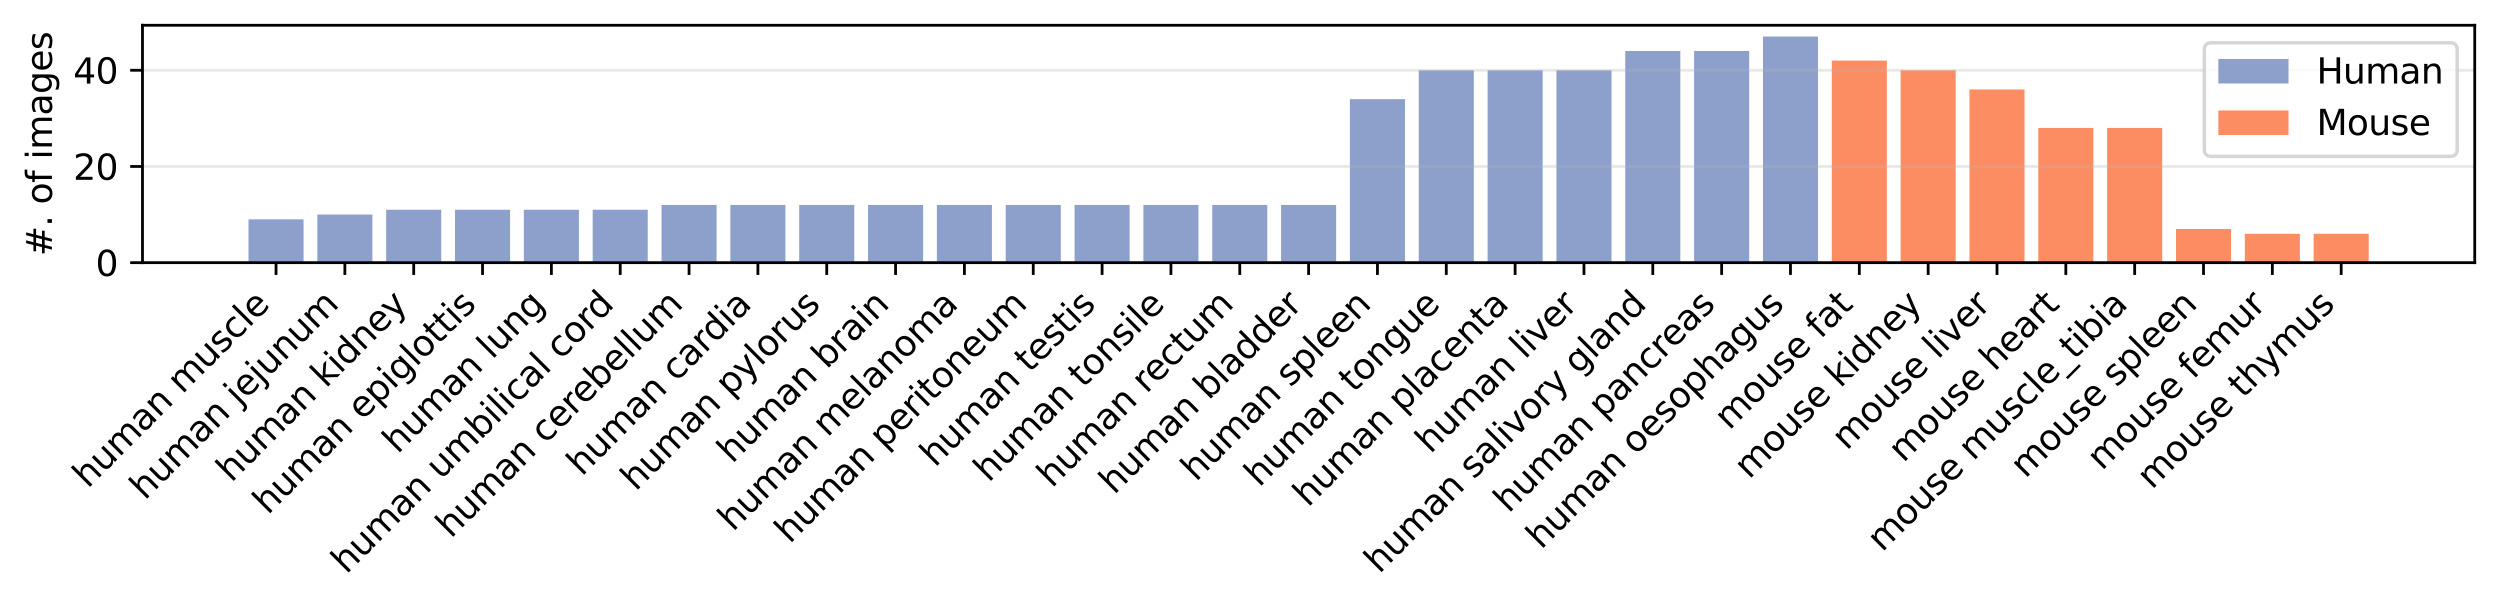 <?xml version="1.0" encoding="utf-8" standalone="no"?>
<!DOCTYPE svg PUBLIC "-//W3C//DTD SVG 1.1//EN"
  "http://www.w3.org/Graphics/SVG/1.1/DTD/svg11.dtd">
<svg xmlns:xlink="http://www.w3.org/1999/xlink" width="712.433pt" height="172.477pt" viewBox="0 0 712.433 172.477" xmlns="http://www.w3.org/2000/svg" version="1.1">
 <defs>
  <style type="text/css">*{stroke-linejoin: round; stroke-linecap: butt}</style>
 </defs>
 <g id="figure_1">
  <g id="patch_1">
   <path d="M 0 172.477 
L 712.433 172.477 
L 712.433 0 
L 0 0 
z
" style="fill: #ffffff"/>
  </g>
  <g id="axes_1">
   <g id="patch_2">
    <path d="M 40.603 74.85 
L 705.233 74.85 
L 705.233 7.2 
L 40.603 7.2 
z
" style="fill: #ffffff"/>
   </g>
   <g id="patch_3">
    <path d="M 70.814 74.85 
L 86.507 74.85 
L 86.507 62.513 
L 70.814 62.513 
z
" clip-path="url(#p680bca15b3)" style="fill: #8da0cb"/>
   </g>
   <g id="patch_4">
    <path d="M 90.431 74.85 
L 106.124 74.85 
L 106.124 61.142 
L 90.431 61.142 
z
" clip-path="url(#p680bca15b3)" style="fill: #8da0cb"/>
   </g>
   <g id="patch_5">
    <path d="M 110.048 74.85 
L 125.742 74.85 
L 125.742 59.771 
L 110.048 59.771 
z
" clip-path="url(#p680bca15b3)" style="fill: #8da0cb"/>
   </g>
   <g id="patch_6">
    <path d="M 129.665 74.85 
L 145.359 74.85 
L 145.359 59.771 
L 129.665 59.771 
z
" clip-path="url(#p680bca15b3)" style="fill: #8da0cb"/>
   </g>
   <g id="patch_7">
    <path d="M 149.282 74.85 
L 164.976 74.85 
L 164.976 59.771 
L 149.282 59.771 
z
" clip-path="url(#p680bca15b3)" style="fill: #8da0cb"/>
   </g>
   <g id="patch_8">
    <path d="M 168.899 74.85 
L 184.593 74.85 
L 184.593 59.771 
L 168.899 59.771 
z
" clip-path="url(#p680bca15b3)" style="fill: #8da0cb"/>
   </g>
   <g id="patch_9">
    <path d="M 188.517 74.85 
L 204.21 74.85 
L 204.21 58.4 
L 188.517 58.4 
z
" clip-path="url(#p680bca15b3)" style="fill: #8da0cb"/>
   </g>
   <g id="patch_10">
    <path d="M 208.134 74.85 
L 223.828 74.85 
L 223.828 58.4 
L 208.134 58.4 
z
" clip-path="url(#p680bca15b3)" style="fill: #8da0cb"/>
   </g>
   <g id="patch_11">
    <path d="M 227.751 74.85 
L 243.445 74.85 
L 243.445 58.4 
L 227.751 58.4 
z
" clip-path="url(#p680bca15b3)" style="fill: #8da0cb"/>
   </g>
   <g id="patch_12">
    <path d="M 247.368 74.85 
L 263.062 74.85 
L 263.062 58.4 
L 247.368 58.4 
z
" clip-path="url(#p680bca15b3)" style="fill: #8da0cb"/>
   </g>
   <g id="patch_13">
    <path d="M 266.985 74.85 
L 282.679 74.85 
L 282.679 58.4 
L 266.985 58.4 
z
" clip-path="url(#p680bca15b3)" style="fill: #8da0cb"/>
   </g>
   <g id="patch_14">
    <path d="M 286.603 74.85 
L 302.296 74.85 
L 302.296 58.4 
L 286.603 58.4 
z
" clip-path="url(#p680bca15b3)" style="fill: #8da0cb"/>
   </g>
   <g id="patch_15">
    <path d="M 306.22 74.85 
L 321.913 74.85 
L 321.913 58.4 
L 306.22 58.4 
z
" clip-path="url(#p680bca15b3)" style="fill: #8da0cb"/>
   </g>
   <g id="patch_16">
    <path d="M 325.837 74.85 
L 341.531 74.85 
L 341.531 58.4 
L 325.837 58.4 
z
" clip-path="url(#p680bca15b3)" style="fill: #8da0cb"/>
   </g>
   <g id="patch_17">
    <path d="M 345.454 74.85 
L 361.148 74.85 
L 361.148 58.4 
L 345.454 58.4 
z
" clip-path="url(#p680bca15b3)" style="fill: #8da0cb"/>
   </g>
   <g id="patch_18">
    <path d="M 365.071 74.85 
L 380.765 74.85 
L 380.765 58.4 
L 365.071 58.4 
z
" clip-path="url(#p680bca15b3)" style="fill: #8da0cb"/>
   </g>
   <g id="patch_19">
    <path d="M 384.688 74.85 
L 400.382 74.85 
L 400.382 28.242 
L 384.688 28.242 
z
" clip-path="url(#p680bca15b3)" style="fill: #8da0cb"/>
   </g>
   <g id="patch_20">
    <path d="M 404.306 74.85 
L 419.999 74.85 
L 419.999 20.017 
L 404.306 20.017 
z
" clip-path="url(#p680bca15b3)" style="fill: #8da0cb"/>
   </g>
   <g id="patch_21">
    <path d="M 423.923 74.85 
L 439.617 74.85 
L 439.617 20.017 
L 423.923 20.017 
z
" clip-path="url(#p680bca15b3)" style="fill: #8da0cb"/>
   </g>
   <g id="patch_22">
    <path d="M 443.54 74.85 
L 459.234 74.85 
L 459.234 20.017 
L 443.54 20.017 
z
" clip-path="url(#p680bca15b3)" style="fill: #8da0cb"/>
   </g>
   <g id="patch_23">
    <path d="M 463.157 74.85 
L 478.851 74.85 
L 478.851 14.534 
L 463.157 14.534 
z
" clip-path="url(#p680bca15b3)" style="fill: #8da0cb"/>
   </g>
   <g id="patch_24">
    <path d="M 482.774 74.85 
L 498.468 74.85 
L 498.468 14.534 
L 482.774 14.534 
z
" clip-path="url(#p680bca15b3)" style="fill: #8da0cb"/>
   </g>
   <g id="patch_25">
    <path d="M 502.392 74.85 
L 518.085 74.85 
L 518.085 10.421 
L 502.392 10.421 
z
" clip-path="url(#p680bca15b3)" style="fill: #8da0cb"/>
   </g>
   <g id="patch_26">
    <path d="M 522.009 74.85 
L 537.702 74.85 
L 537.702 17.276 
L 522.009 17.276 
z
" clip-path="url(#p680bca15b3)" style="fill: #fc8d62"/>
   </g>
   <g id="patch_27">
    <path d="M 541.626 74.85 
L 557.32 74.85 
L 557.32 20.017 
L 541.626 20.017 
z
" clip-path="url(#p680bca15b3)" style="fill: #fc8d62"/>
   </g>
   <g id="patch_28">
    <path d="M 561.243 74.85 
L 576.937 74.85 
L 576.937 25.501 
L 561.243 25.501 
z
" clip-path="url(#p680bca15b3)" style="fill: #fc8d62"/>
   </g>
   <g id="patch_29">
    <path d="M 580.86 74.85 
L 596.554 74.85 
L 596.554 36.467 
L 580.86 36.467 
z
" clip-path="url(#p680bca15b3)" style="fill: #fc8d62"/>
   </g>
   <g id="patch_30">
    <path d="M 600.477 74.85 
L 616.171 74.85 
L 616.171 36.467 
L 600.477 36.467 
z
" clip-path="url(#p680bca15b3)" style="fill: #fc8d62"/>
   </g>
   <g id="patch_31">
    <path d="M 620.095 74.85 
L 635.788 74.85 
L 635.788 65.254 
L 620.095 65.254 
z
" clip-path="url(#p680bca15b3)" style="fill: #fc8d62"/>
   </g>
   <g id="patch_32">
    <path d="M 639.712 74.85 
L 655.405 74.85 
L 655.405 66.625 
L 639.712 66.625 
z
" clip-path="url(#p680bca15b3)" style="fill: #fc8d62"/>
   </g>
   <g id="patch_33">
    <path d="M 659.329 74.85 
L 675.023 74.85 
L 675.023 66.625 
L 659.329 66.625 
z
" clip-path="url(#p680bca15b3)" style="fill: #fc8d62"/>
   </g>
   <g id="matplotlib.axis_1">
    <g id="xtick_1">
     <g id="line2d_1">
      <defs>
       <path id="m61411aab3f" d="M 0 0 
L 0 3.5 
" style="stroke: #000000; stroke-width: 0.8"/>
      </defs>
      <g>
       <use xlink:href="#m61411aab3f" x="78.66" y="74.85" style="stroke: #000000; stroke-width: 0.8"/>
      </g>
     </g>
     <g id="text_1">
      <!-- human muscle -->
      <g transform="translate(25.022 139.391) rotate(-45) scale(0.1 -0.1)">
       <defs>
        <path id="DejaVuSans-68" d="M 3513 2113 
L 3513 0 
L 2938 0 
L 2938 2094 
Q 2938 2591 2744 2837 
Q 2550 3084 2163 3084 
Q 1697 3084 1428 2787 
Q 1159 2491 1159 1978 
L 1159 0 
L 581 0 
L 581 4863 
L 1159 4863 
L 1159 2956 
Q 1366 3272 1645 3428 
Q 1925 3584 2291 3584 
Q 2894 3584 3203 3211 
Q 3513 2838 3513 2113 
z
" transform="scale(0.016)"/>
        <path id="DejaVuSans-75" d="M 544 1381 
L 544 3500 
L 1119 3500 
L 1119 1403 
Q 1119 906 1312 657 
Q 1506 409 1894 409 
Q 2359 409 2629 706 
Q 2900 1003 2900 1516 
L 2900 3500 
L 3475 3500 
L 3475 0 
L 2900 0 
L 2900 538 
Q 2691 219 2414 64 
Q 2138 -91 1772 -91 
Q 1169 -91 856 284 
Q 544 659 544 1381 
z
M 1991 3584 
L 1991 3584 
z
" transform="scale(0.016)"/>
        <path id="DejaVuSans-6d" d="M 3328 2828 
Q 3544 3216 3844 3400 
Q 4144 3584 4550 3584 
Q 5097 3584 5394 3201 
Q 5691 2819 5691 2113 
L 5691 0 
L 5113 0 
L 5113 2094 
Q 5113 2597 4934 2840 
Q 4756 3084 4391 3084 
Q 3944 3084 3684 2787 
Q 3425 2491 3425 1978 
L 3425 0 
L 2847 0 
L 2847 2094 
Q 2847 2600 2669 2842 
Q 2491 3084 2119 3084 
Q 1678 3084 1418 2786 
Q 1159 2488 1159 1978 
L 1159 0 
L 581 0 
L 581 3500 
L 1159 3500 
L 1159 2956 
Q 1356 3278 1631 3431 
Q 1906 3584 2284 3584 
Q 2666 3584 2933 3390 
Q 3200 3197 3328 2828 
z
" transform="scale(0.016)"/>
        <path id="DejaVuSans-61" d="M 2194 1759 
Q 1497 1759 1228 1600 
Q 959 1441 959 1056 
Q 959 750 1161 570 
Q 1363 391 1709 391 
Q 2188 391 2477 730 
Q 2766 1069 2766 1631 
L 2766 1759 
L 2194 1759 
z
M 3341 1997 
L 3341 0 
L 2766 0 
L 2766 531 
Q 2569 213 2275 61 
Q 1981 -91 1556 -91 
Q 1019 -91 701 211 
Q 384 513 384 1019 
Q 384 1609 779 1909 
Q 1175 2209 1959 2209 
L 2766 2209 
L 2766 2266 
Q 2766 2663 2505 2880 
Q 2244 3097 1772 3097 
Q 1472 3097 1187 3025 
Q 903 2953 641 2809 
L 641 3341 
Q 956 3463 1253 3523 
Q 1550 3584 1831 3584 
Q 2591 3584 2966 3190 
Q 3341 2797 3341 1997 
z
" transform="scale(0.016)"/>
        <path id="DejaVuSans-6e" d="M 3513 2113 
L 3513 0 
L 2938 0 
L 2938 2094 
Q 2938 2591 2744 2837 
Q 2550 3084 2163 3084 
Q 1697 3084 1428 2787 
Q 1159 2491 1159 1978 
L 1159 0 
L 581 0 
L 581 3500 
L 1159 3500 
L 1159 2956 
Q 1366 3272 1645 3428 
Q 1925 3584 2291 3584 
Q 2894 3584 3203 3211 
Q 3513 2838 3513 2113 
z
" transform="scale(0.016)"/>
        <path id="DejaVuSans-20" transform="scale(0.016)"/>
        <path id="DejaVuSans-73" d="M 2834 3397 
L 2834 2853 
Q 2591 2978 2328 3040 
Q 2066 3103 1784 3103 
Q 1356 3103 1142 2972 
Q 928 2841 928 2578 
Q 928 2378 1081 2264 
Q 1234 2150 1697 2047 
L 1894 2003 
Q 2506 1872 2764 1633 
Q 3022 1394 3022 966 
Q 3022 478 2636 193 
Q 2250 -91 1575 -91 
Q 1294 -91 989 -36 
Q 684 19 347 128 
L 347 722 
Q 666 556 975 473 
Q 1284 391 1588 391 
Q 1994 391 2212 530 
Q 2431 669 2431 922 
Q 2431 1156 2273 1281 
Q 2116 1406 1581 1522 
L 1381 1569 
Q 847 1681 609 1914 
Q 372 2147 372 2553 
Q 372 3047 722 3315 
Q 1072 3584 1716 3584 
Q 2034 3584 2315 3537 
Q 2597 3491 2834 3397 
z
" transform="scale(0.016)"/>
        <path id="DejaVuSans-63" d="M 3122 3366 
L 3122 2828 
Q 2878 2963 2633 3030 
Q 2388 3097 2138 3097 
Q 1578 3097 1268 2742 
Q 959 2388 959 1747 
Q 959 1106 1268 751 
Q 1578 397 2138 397 
Q 2388 397 2633 464 
Q 2878 531 3122 666 
L 3122 134 
Q 2881 22 2623 -34 
Q 2366 -91 2075 -91 
Q 1284 -91 818 406 
Q 353 903 353 1747 
Q 353 2603 823 3093 
Q 1294 3584 2113 3584 
Q 2378 3584 2631 3529 
Q 2884 3475 3122 3366 
z
" transform="scale(0.016)"/>
        <path id="DejaVuSans-6c" d="M 603 4863 
L 1178 4863 
L 1178 0 
L 603 0 
L 603 4863 
z
" transform="scale(0.016)"/>
        <path id="DejaVuSans-65" d="M 3597 1894 
L 3597 1613 
L 953 1613 
Q 991 1019 1311 708 
Q 1631 397 2203 397 
Q 2534 397 2845 478 
Q 3156 559 3463 722 
L 3463 178 
Q 3153 47 2828 -22 
Q 2503 -91 2169 -91 
Q 1331 -91 842 396 
Q 353 884 353 1716 
Q 353 2575 817 3079 
Q 1281 3584 2069 3584 
Q 2775 3584 3186 3129 
Q 3597 2675 3597 1894 
z
M 3022 2063 
Q 3016 2534 2758 2815 
Q 2500 3097 2075 3097 
Q 1594 3097 1305 2825 
Q 1016 2553 972 2059 
L 3022 2063 
z
" transform="scale(0.016)"/>
       </defs>
       <use xlink:href="#DejaVuSans-68"/>
       <use xlink:href="#DejaVuSans-75" transform="translate(63.379 0)"/>
       <use xlink:href="#DejaVuSans-6d" transform="translate(126.758 0)"/>
       <use xlink:href="#DejaVuSans-61" transform="translate(224.17 0)"/>
       <use xlink:href="#DejaVuSans-6e" transform="translate(285.449 0)"/>
       <use xlink:href="#DejaVuSans-20" transform="translate(348.828 0)"/>
       <use xlink:href="#DejaVuSans-6d" transform="translate(380.615 0)"/>
       <use xlink:href="#DejaVuSans-75" transform="translate(478.027 0)"/>
       <use xlink:href="#DejaVuSans-73" transform="translate(541.406 0)"/>
       <use xlink:href="#DejaVuSans-63" transform="translate(593.506 0)"/>
       <use xlink:href="#DejaVuSans-6c" transform="translate(648.486 0)"/>
       <use xlink:href="#DejaVuSans-65" transform="translate(676.27 0)"/>
      </g>
     </g>
    </g>
    <g id="xtick_2">
     <g id="line2d_2">
      <g>
       <use xlink:href="#m61411aab3f" x="98.278" y="74.85" style="stroke: #000000; stroke-width: 0.8"/>
      </g>
     </g>
     <g id="text_2">
      <!-- human jejunum -->
      <g transform="translate(41.284 142.747) rotate(-45) scale(0.1 -0.1)">
       <defs>
        <path id="DejaVuSans-6a" d="M 603 3500 
L 1178 3500 
L 1178 -63 
Q 1178 -731 923 -1031 
Q 669 -1331 103 -1331 
L -116 -1331 
L -116 -844 
L 38 -844 
Q 366 -844 484 -692 
Q 603 -541 603 -63 
L 603 3500 
z
M 603 4863 
L 1178 4863 
L 1178 4134 
L 603 4134 
L 603 4863 
z
" transform="scale(0.016)"/>
       </defs>
       <use xlink:href="#DejaVuSans-68"/>
       <use xlink:href="#DejaVuSans-75" transform="translate(63.379 0)"/>
       <use xlink:href="#DejaVuSans-6d" transform="translate(126.758 0)"/>
       <use xlink:href="#DejaVuSans-61" transform="translate(224.17 0)"/>
       <use xlink:href="#DejaVuSans-6e" transform="translate(285.449 0)"/>
       <use xlink:href="#DejaVuSans-20" transform="translate(348.828 0)"/>
       <use xlink:href="#DejaVuSans-6a" transform="translate(380.615 0)"/>
       <use xlink:href="#DejaVuSans-65" transform="translate(408.398 0)"/>
       <use xlink:href="#DejaVuSans-6a" transform="translate(469.922 0)"/>
       <use xlink:href="#DejaVuSans-75" transform="translate(497.705 0)"/>
       <use xlink:href="#DejaVuSans-6e" transform="translate(561.084 0)"/>
       <use xlink:href="#DejaVuSans-75" transform="translate(624.463 0)"/>
       <use xlink:href="#DejaVuSans-6d" transform="translate(687.842 0)"/>
      </g>
     </g>
    </g>
    <g id="xtick_3">
     <g id="line2d_3">
      <g>
       <use xlink:href="#m61411aab3f" x="117.895" y="74.85" style="stroke: #000000; stroke-width: 0.8"/>
      </g>
     </g>
     <g id="text_3">
      <!-- human kidney -->
      <g transform="translate(65.947 137.701) rotate(-45) scale(0.1 -0.1)">
       <defs>
        <path id="DejaVuSans-6b" d="M 581 4863 
L 1159 4863 
L 1159 1991 
L 2875 3500 
L 3609 3500 
L 1753 1863 
L 3688 0 
L 2938 0 
L 1159 1709 
L 1159 0 
L 581 0 
L 581 4863 
z
" transform="scale(0.016)"/>
        <path id="DejaVuSans-69" d="M 603 3500 
L 1178 3500 
L 1178 0 
L 603 0 
L 603 3500 
z
M 603 4863 
L 1178 4863 
L 1178 4134 
L 603 4134 
L 603 4863 
z
" transform="scale(0.016)"/>
        <path id="DejaVuSans-64" d="M 2906 2969 
L 2906 4863 
L 3481 4863 
L 3481 0 
L 2906 0 
L 2906 525 
Q 2725 213 2448 61 
Q 2172 -91 1784 -91 
Q 1150 -91 751 415 
Q 353 922 353 1747 
Q 353 2572 751 3078 
Q 1150 3584 1784 3584 
Q 2172 3584 2448 3432 
Q 2725 3281 2906 2969 
z
M 947 1747 
Q 947 1113 1208 752 
Q 1469 391 1925 391 
Q 2381 391 2643 752 
Q 2906 1113 2906 1747 
Q 2906 2381 2643 2742 
Q 2381 3103 1925 3103 
Q 1469 3103 1208 2742 
Q 947 2381 947 1747 
z
" transform="scale(0.016)"/>
        <path id="DejaVuSans-79" d="M 2059 -325 
Q 1816 -950 1584 -1140 
Q 1353 -1331 966 -1331 
L 506 -1331 
L 506 -850 
L 844 -850 
Q 1081 -850 1212 -737 
Q 1344 -625 1503 -206 
L 1606 56 
L 191 3500 
L 800 3500 
L 1894 763 
L 2988 3500 
L 3597 3500 
L 2059 -325 
z
" transform="scale(0.016)"/>
       </defs>
       <use xlink:href="#DejaVuSans-68"/>
       <use xlink:href="#DejaVuSans-75" transform="translate(63.379 0)"/>
       <use xlink:href="#DejaVuSans-6d" transform="translate(126.758 0)"/>
       <use xlink:href="#DejaVuSans-61" transform="translate(224.17 0)"/>
       <use xlink:href="#DejaVuSans-6e" transform="translate(285.449 0)"/>
       <use xlink:href="#DejaVuSans-20" transform="translate(348.828 0)"/>
       <use xlink:href="#DejaVuSans-6b" transform="translate(380.615 0)"/>
       <use xlink:href="#DejaVuSans-69" transform="translate(438.525 0)"/>
       <use xlink:href="#DejaVuSans-64" transform="translate(466.309 0)"/>
       <use xlink:href="#DejaVuSans-6e" transform="translate(529.785 0)"/>
       <use xlink:href="#DejaVuSans-65" transform="translate(593.164 0)"/>
       <use xlink:href="#DejaVuSans-79" transform="translate(654.688 0)"/>
      </g>
     </g>
    </g>
    <g id="xtick_4">
     <g id="line2d_4">
      <g>
       <use xlink:href="#m61411aab3f" x="137.512" y="74.85" style="stroke: #000000; stroke-width: 0.8"/>
      </g>
     </g>
     <g id="text_4">
      <!-- human epiglottis -->
      <g transform="translate(76.353 146.912) rotate(-45) scale(0.1 -0.1)">
       <defs>
        <path id="DejaVuSans-70" d="M 1159 525 
L 1159 -1331 
L 581 -1331 
L 581 3500 
L 1159 3500 
L 1159 2969 
Q 1341 3281 1617 3432 
Q 1894 3584 2278 3584 
Q 2916 3584 3314 3078 
Q 3713 2572 3713 1747 
Q 3713 922 3314 415 
Q 2916 -91 2278 -91 
Q 1894 -91 1617 61 
Q 1341 213 1159 525 
z
M 3116 1747 
Q 3116 2381 2855 2742 
Q 2594 3103 2138 3103 
Q 1681 3103 1420 2742 
Q 1159 2381 1159 1747 
Q 1159 1113 1420 752 
Q 1681 391 2138 391 
Q 2594 391 2855 752 
Q 3116 1113 3116 1747 
z
" transform="scale(0.016)"/>
        <path id="DejaVuSans-67" d="M 2906 1791 
Q 2906 2416 2648 2759 
Q 2391 3103 1925 3103 
Q 1463 3103 1205 2759 
Q 947 2416 947 1791 
Q 947 1169 1205 825 
Q 1463 481 1925 481 
Q 2391 481 2648 825 
Q 2906 1169 2906 1791 
z
M 3481 434 
Q 3481 -459 3084 -895 
Q 2688 -1331 1869 -1331 
Q 1566 -1331 1297 -1286 
Q 1028 -1241 775 -1147 
L 775 -588 
Q 1028 -725 1275 -790 
Q 1522 -856 1778 -856 
Q 2344 -856 2625 -561 
Q 2906 -266 2906 331 
L 2906 616 
Q 2728 306 2450 153 
Q 2172 0 1784 0 
Q 1141 0 747 490 
Q 353 981 353 1791 
Q 353 2603 747 3093 
Q 1141 3584 1784 3584 
Q 2172 3584 2450 3431 
Q 2728 3278 2906 2969 
L 2906 3500 
L 3481 3500 
L 3481 434 
z
" transform="scale(0.016)"/>
        <path id="DejaVuSans-6f" d="M 1959 3097 
Q 1497 3097 1228 2736 
Q 959 2375 959 1747 
Q 959 1119 1226 758 
Q 1494 397 1959 397 
Q 2419 397 2687 759 
Q 2956 1122 2956 1747 
Q 2956 2369 2687 2733 
Q 2419 3097 1959 3097 
z
M 1959 3584 
Q 2709 3584 3137 3096 
Q 3566 2609 3566 1747 
Q 3566 888 3137 398 
Q 2709 -91 1959 -91 
Q 1206 -91 779 398 
Q 353 888 353 1747 
Q 353 2609 779 3096 
Q 1206 3584 1959 3584 
z
" transform="scale(0.016)"/>
        <path id="DejaVuSans-74" d="M 1172 4494 
L 1172 3500 
L 2356 3500 
L 2356 3053 
L 1172 3053 
L 1172 1153 
Q 1172 725 1289 603 
Q 1406 481 1766 481 
L 2356 481 
L 2356 0 
L 1766 0 
Q 1100 0 847 248 
Q 594 497 594 1153 
L 594 3053 
L 172 3053 
L 172 3500 
L 594 3500 
L 594 4494 
L 1172 4494 
z
" transform="scale(0.016)"/>
       </defs>
       <use xlink:href="#DejaVuSans-68"/>
       <use xlink:href="#DejaVuSans-75" transform="translate(63.379 0)"/>
       <use xlink:href="#DejaVuSans-6d" transform="translate(126.758 0)"/>
       <use xlink:href="#DejaVuSans-61" transform="translate(224.17 0)"/>
       <use xlink:href="#DejaVuSans-6e" transform="translate(285.449 0)"/>
       <use xlink:href="#DejaVuSans-20" transform="translate(348.828 0)"/>
       <use xlink:href="#DejaVuSans-65" transform="translate(380.615 0)"/>
       <use xlink:href="#DejaVuSans-70" transform="translate(442.139 0)"/>
       <use xlink:href="#DejaVuSans-69" transform="translate(505.615 0)"/>
       <use xlink:href="#DejaVuSans-67" transform="translate(533.398 0)"/>
       <use xlink:href="#DejaVuSans-6c" transform="translate(596.875 0)"/>
       <use xlink:href="#DejaVuSans-6f" transform="translate(624.658 0)"/>
       <use xlink:href="#DejaVuSans-74" transform="translate(685.84 0)"/>
       <use xlink:href="#DejaVuSans-74" transform="translate(725.049 0)"/>
       <use xlink:href="#DejaVuSans-69" transform="translate(764.258 0)"/>
       <use xlink:href="#DejaVuSans-73" transform="translate(792.041 0)"/>
      </g>
     </g>
    </g>
    <g id="xtick_5">
     <g id="line2d_5">
      <g>
       <use xlink:href="#m61411aab3f" x="157.129" y="74.85" style="stroke: #000000; stroke-width: 0.8"/>
      </g>
     </g>
     <g id="text_5">
      <!-- human lung -->
      <g transform="translate(113.331 129.551) rotate(-45) scale(0.1 -0.1)">
       <use xlink:href="#DejaVuSans-68"/>
       <use xlink:href="#DejaVuSans-75" transform="translate(63.379 0)"/>
       <use xlink:href="#DejaVuSans-6d" transform="translate(126.758 0)"/>
       <use xlink:href="#DejaVuSans-61" transform="translate(224.17 0)"/>
       <use xlink:href="#DejaVuSans-6e" transform="translate(285.449 0)"/>
       <use xlink:href="#DejaVuSans-20" transform="translate(348.828 0)"/>
       <use xlink:href="#DejaVuSans-6c" transform="translate(380.615 0)"/>
       <use xlink:href="#DejaVuSans-75" transform="translate(408.398 0)"/>
       <use xlink:href="#DejaVuSans-6e" transform="translate(471.777 0)"/>
       <use xlink:href="#DejaVuSans-67" transform="translate(535.156 0)"/>
      </g>
     </g>
    </g>
    <g id="xtick_6">
     <g id="line2d_6">
      <g>
       <use xlink:href="#m61411aab3f" x="176.746" y="74.85" style="stroke: #000000; stroke-width: 0.8"/>
      </g>
     </g>
     <g id="text_6">
      <!-- human umbilical cord -->
      <g transform="translate(98.693 163.806) rotate(-45) scale(0.1 -0.1)">
       <defs>
        <path id="DejaVuSans-62" d="M 3116 1747 
Q 3116 2381 2855 2742 
Q 2594 3103 2138 3103 
Q 1681 3103 1420 2742 
Q 1159 2381 1159 1747 
Q 1159 1113 1420 752 
Q 1681 391 2138 391 
Q 2594 391 2855 752 
Q 3116 1113 3116 1747 
z
M 1159 2969 
Q 1341 3281 1617 3432 
Q 1894 3584 2278 3584 
Q 2916 3584 3314 3078 
Q 3713 2572 3713 1747 
Q 3713 922 3314 415 
Q 2916 -91 2278 -91 
Q 1894 -91 1617 61 
Q 1341 213 1159 525 
L 1159 0 
L 581 0 
L 581 4863 
L 1159 4863 
L 1159 2969 
z
" transform="scale(0.016)"/>
        <path id="DejaVuSans-72" d="M 2631 2963 
Q 2534 3019 2420 3045 
Q 2306 3072 2169 3072 
Q 1681 3072 1420 2755 
Q 1159 2438 1159 1844 
L 1159 0 
L 581 0 
L 581 3500 
L 1159 3500 
L 1159 2956 
Q 1341 3275 1631 3429 
Q 1922 3584 2338 3584 
Q 2397 3584 2469 3576 
Q 2541 3569 2628 3553 
L 2631 2963 
z
" transform="scale(0.016)"/>
       </defs>
       <use xlink:href="#DejaVuSans-68"/>
       <use xlink:href="#DejaVuSans-75" transform="translate(63.379 0)"/>
       <use xlink:href="#DejaVuSans-6d" transform="translate(126.758 0)"/>
       <use xlink:href="#DejaVuSans-61" transform="translate(224.17 0)"/>
       <use xlink:href="#DejaVuSans-6e" transform="translate(285.449 0)"/>
       <use xlink:href="#DejaVuSans-20" transform="translate(348.828 0)"/>
       <use xlink:href="#DejaVuSans-75" transform="translate(380.615 0)"/>
       <use xlink:href="#DejaVuSans-6d" transform="translate(443.994 0)"/>
       <use xlink:href="#DejaVuSans-62" transform="translate(541.406 0)"/>
       <use xlink:href="#DejaVuSans-69" transform="translate(604.883 0)"/>
       <use xlink:href="#DejaVuSans-6c" transform="translate(632.666 0)"/>
       <use xlink:href="#DejaVuSans-69" transform="translate(660.449 0)"/>
       <use xlink:href="#DejaVuSans-63" transform="translate(688.232 0)"/>
       <use xlink:href="#DejaVuSans-61" transform="translate(743.213 0)"/>
       <use xlink:href="#DejaVuSans-6c" transform="translate(804.492 0)"/>
       <use xlink:href="#DejaVuSans-20" transform="translate(832.275 0)"/>
       <use xlink:href="#DejaVuSans-63" transform="translate(864.062 0)"/>
       <use xlink:href="#DejaVuSans-6f" transform="translate(919.043 0)"/>
       <use xlink:href="#DejaVuSans-72" transform="translate(980.225 0)"/>
       <use xlink:href="#DejaVuSans-64" transform="translate(1019.588 0)"/>
      </g>
     </g>
    </g>
    <g id="xtick_7">
     <g id="line2d_7">
      <g>
       <use xlink:href="#m61411aab3f" x="196.364" y="74.85" style="stroke: #000000; stroke-width: 0.8"/>
      </g>
     </g>
     <g id="text_7">
      <!-- human cerebellum -->
      <g transform="translate(128.506 153.611) rotate(-45) scale(0.1 -0.1)">
       <use xlink:href="#DejaVuSans-68"/>
       <use xlink:href="#DejaVuSans-75" transform="translate(63.379 0)"/>
       <use xlink:href="#DejaVuSans-6d" transform="translate(126.758 0)"/>
       <use xlink:href="#DejaVuSans-61" transform="translate(224.17 0)"/>
       <use xlink:href="#DejaVuSans-6e" transform="translate(285.449 0)"/>
       <use xlink:href="#DejaVuSans-20" transform="translate(348.828 0)"/>
       <use xlink:href="#DejaVuSans-63" transform="translate(380.615 0)"/>
       <use xlink:href="#DejaVuSans-65" transform="translate(435.596 0)"/>
       <use xlink:href="#DejaVuSans-72" transform="translate(497.119 0)"/>
       <use xlink:href="#DejaVuSans-65" transform="translate(535.982 0)"/>
       <use xlink:href="#DejaVuSans-62" transform="translate(597.506 0)"/>
       <use xlink:href="#DejaVuSans-65" transform="translate(660.982 0)"/>
       <use xlink:href="#DejaVuSans-6c" transform="translate(722.506 0)"/>
       <use xlink:href="#DejaVuSans-6c" transform="translate(750.289 0)"/>
       <use xlink:href="#DejaVuSans-75" transform="translate(778.072 0)"/>
       <use xlink:href="#DejaVuSans-6d" transform="translate(841.451 0)"/>
      </g>
     </g>
    </g>
    <g id="xtick_8">
     <g id="line2d_8">
      <g>
       <use xlink:href="#m61411aab3f" x="215.981" y="74.85" style="stroke: #000000; stroke-width: 0.8"/>
      </g>
     </g>
     <g id="text_8">
      <!-- human cardia -->
      <g transform="translate(165.807 135.926) rotate(-45) scale(0.1 -0.1)">
       <use xlink:href="#DejaVuSans-68"/>
       <use xlink:href="#DejaVuSans-75" transform="translate(63.379 0)"/>
       <use xlink:href="#DejaVuSans-6d" transform="translate(126.758 0)"/>
       <use xlink:href="#DejaVuSans-61" transform="translate(224.17 0)"/>
       <use xlink:href="#DejaVuSans-6e" transform="translate(285.449 0)"/>
       <use xlink:href="#DejaVuSans-20" transform="translate(348.828 0)"/>
       <use xlink:href="#DejaVuSans-63" transform="translate(380.615 0)"/>
       <use xlink:href="#DejaVuSans-61" transform="translate(435.596 0)"/>
       <use xlink:href="#DejaVuSans-72" transform="translate(496.875 0)"/>
       <use xlink:href="#DejaVuSans-64" transform="translate(536.238 0)"/>
       <use xlink:href="#DejaVuSans-69" transform="translate(599.715 0)"/>
       <use xlink:href="#DejaVuSans-61" transform="translate(627.498 0)"/>
      </g>
     </g>
    </g>
    <g id="xtick_9">
     <g id="line2d_9">
      <g>
       <use xlink:href="#m61411aab3f" x="235.598" y="74.85" style="stroke: #000000; stroke-width: 0.8"/>
      </g>
     </g>
     <g id="text_9">
      <!-- human pylorus -->
      <g transform="translate(181.178 140.172) rotate(-45) scale(0.1 -0.1)">
       <use xlink:href="#DejaVuSans-68"/>
       <use xlink:href="#DejaVuSans-75" transform="translate(63.379 0)"/>
       <use xlink:href="#DejaVuSans-6d" transform="translate(126.758 0)"/>
       <use xlink:href="#DejaVuSans-61" transform="translate(224.17 0)"/>
       <use xlink:href="#DejaVuSans-6e" transform="translate(285.449 0)"/>
       <use xlink:href="#DejaVuSans-20" transform="translate(348.828 0)"/>
       <use xlink:href="#DejaVuSans-70" transform="translate(380.615 0)"/>
       <use xlink:href="#DejaVuSans-79" transform="translate(444.092 0)"/>
       <use xlink:href="#DejaVuSans-6c" transform="translate(503.271 0)"/>
       <use xlink:href="#DejaVuSans-6f" transform="translate(531.055 0)"/>
       <use xlink:href="#DejaVuSans-72" transform="translate(592.236 0)"/>
       <use xlink:href="#DejaVuSans-75" transform="translate(633.35 0)"/>
       <use xlink:href="#DejaVuSans-73" transform="translate(696.729 0)"/>
      </g>
     </g>
    </g>
    <g id="xtick_10">
     <g id="line2d_10">
      <g>
       <use xlink:href="#m61411aab3f" x="255.215" y="74.85" style="stroke: #000000; stroke-width: 0.8"/>
      </g>
     </g>
     <g id="text_10">
      <!-- human brain -->
      <g transform="translate(208.658 132.31) rotate(-45) scale(0.1 -0.1)">
       <use xlink:href="#DejaVuSans-68"/>
       <use xlink:href="#DejaVuSans-75" transform="translate(63.379 0)"/>
       <use xlink:href="#DejaVuSans-6d" transform="translate(126.758 0)"/>
       <use xlink:href="#DejaVuSans-61" transform="translate(224.17 0)"/>
       <use xlink:href="#DejaVuSans-6e" transform="translate(285.449 0)"/>
       <use xlink:href="#DejaVuSans-20" transform="translate(348.828 0)"/>
       <use xlink:href="#DejaVuSans-62" transform="translate(380.615 0)"/>
       <use xlink:href="#DejaVuSans-72" transform="translate(444.092 0)"/>
       <use xlink:href="#DejaVuSans-61" transform="translate(485.205 0)"/>
       <use xlink:href="#DejaVuSans-69" transform="translate(546.484 0)"/>
       <use xlink:href="#DejaVuSans-6e" transform="translate(574.268 0)"/>
      </g>
     </g>
    </g>
    <g id="xtick_11">
     <g id="line2d_11">
      <g>
       <use xlink:href="#m61411aab3f" x="274.832" y="74.85" style="stroke: #000000; stroke-width: 0.8"/>
      </g>
     </g>
     <g id="text_11">
      <!-- human melanoma -->
      <g transform="translate(208.885 151.7) rotate(-45) scale(0.1 -0.1)">
       <use xlink:href="#DejaVuSans-68"/>
       <use xlink:href="#DejaVuSans-75" transform="translate(63.379 0)"/>
       <use xlink:href="#DejaVuSans-6d" transform="translate(126.758 0)"/>
       <use xlink:href="#DejaVuSans-61" transform="translate(224.17 0)"/>
       <use xlink:href="#DejaVuSans-6e" transform="translate(285.449 0)"/>
       <use xlink:href="#DejaVuSans-20" transform="translate(348.828 0)"/>
       <use xlink:href="#DejaVuSans-6d" transform="translate(380.615 0)"/>
       <use xlink:href="#DejaVuSans-65" transform="translate(478.027 0)"/>
       <use xlink:href="#DejaVuSans-6c" transform="translate(539.551 0)"/>
       <use xlink:href="#DejaVuSans-61" transform="translate(567.334 0)"/>
       <use xlink:href="#DejaVuSans-6e" transform="translate(628.613 0)"/>
       <use xlink:href="#DejaVuSans-6f" transform="translate(691.992 0)"/>
       <use xlink:href="#DejaVuSans-6d" transform="translate(753.174 0)"/>
       <use xlink:href="#DejaVuSans-61" transform="translate(850.586 0)"/>
      </g>
     </g>
    </g>
    <g id="xtick_12">
     <g id="line2d_12">
      <g>
       <use xlink:href="#m61411aab3f" x="294.449" y="74.85" style="stroke: #000000; stroke-width: 0.8"/>
      </g>
     </g>
     <g id="text_12">
      <!-- human peritoneum -->
      <g transform="translate(225.056 155.146) rotate(-45) scale(0.1 -0.1)">
       <use xlink:href="#DejaVuSans-68"/>
       <use xlink:href="#DejaVuSans-75" transform="translate(63.379 0)"/>
       <use xlink:href="#DejaVuSans-6d" transform="translate(126.758 0)"/>
       <use xlink:href="#DejaVuSans-61" transform="translate(224.17 0)"/>
       <use xlink:href="#DejaVuSans-6e" transform="translate(285.449 0)"/>
       <use xlink:href="#DejaVuSans-20" transform="translate(348.828 0)"/>
       <use xlink:href="#DejaVuSans-70" transform="translate(380.615 0)"/>
       <use xlink:href="#DejaVuSans-65" transform="translate(444.092 0)"/>
       <use xlink:href="#DejaVuSans-72" transform="translate(505.615 0)"/>
       <use xlink:href="#DejaVuSans-69" transform="translate(546.729 0)"/>
       <use xlink:href="#DejaVuSans-74" transform="translate(574.512 0)"/>
       <use xlink:href="#DejaVuSans-6f" transform="translate(613.721 0)"/>
       <use xlink:href="#DejaVuSans-6e" transform="translate(674.902 0)"/>
       <use xlink:href="#DejaVuSans-65" transform="translate(738.281 0)"/>
       <use xlink:href="#DejaVuSans-75" transform="translate(799.805 0)"/>
       <use xlink:href="#DejaVuSans-6d" transform="translate(863.184 0)"/>
      </g>
     </g>
    </g>
    <g id="xtick_13">
     <g id="line2d_13">
      <g>
       <use xlink:href="#m61411aab3f" x="314.067" y="74.85" style="stroke: #000000; stroke-width: 0.8"/>
      </g>
     </g>
     <g id="text_13">
      <!-- human testis -->
      <g transform="translate(266.457 133.362) rotate(-45) scale(0.1 -0.1)">
       <use xlink:href="#DejaVuSans-68"/>
       <use xlink:href="#DejaVuSans-75" transform="translate(63.379 0)"/>
       <use xlink:href="#DejaVuSans-6d" transform="translate(126.758 0)"/>
       <use xlink:href="#DejaVuSans-61" transform="translate(224.17 0)"/>
       <use xlink:href="#DejaVuSans-6e" transform="translate(285.449 0)"/>
       <use xlink:href="#DejaVuSans-20" transform="translate(348.828 0)"/>
       <use xlink:href="#DejaVuSans-74" transform="translate(380.615 0)"/>
       <use xlink:href="#DejaVuSans-65" transform="translate(419.824 0)"/>
       <use xlink:href="#DejaVuSans-73" transform="translate(481.348 0)"/>
       <use xlink:href="#DejaVuSans-74" transform="translate(533.447 0)"/>
       <use xlink:href="#DejaVuSans-69" transform="translate(572.656 0)"/>
       <use xlink:href="#DejaVuSans-73" transform="translate(600.439 0)"/>
      </g>
     </g>
    </g>
    <g id="xtick_14">
     <g id="line2d_14">
      <g>
       <use xlink:href="#m61411aab3f" x="333.684" y="74.85" style="stroke: #000000; stroke-width: 0.8"/>
      </g>
     </g>
     <g id="text_14">
      <!-- human tonsile -->
      <g transform="translate(281.758 137.679) rotate(-45) scale(0.1 -0.1)">
       <use xlink:href="#DejaVuSans-68"/>
       <use xlink:href="#DejaVuSans-75" transform="translate(63.379 0)"/>
       <use xlink:href="#DejaVuSans-6d" transform="translate(126.758 0)"/>
       <use xlink:href="#DejaVuSans-61" transform="translate(224.17 0)"/>
       <use xlink:href="#DejaVuSans-6e" transform="translate(285.449 0)"/>
       <use xlink:href="#DejaVuSans-20" transform="translate(348.828 0)"/>
       <use xlink:href="#DejaVuSans-74" transform="translate(380.615 0)"/>
       <use xlink:href="#DejaVuSans-6f" transform="translate(419.824 0)"/>
       <use xlink:href="#DejaVuSans-6e" transform="translate(481.006 0)"/>
       <use xlink:href="#DejaVuSans-73" transform="translate(544.385 0)"/>
       <use xlink:href="#DejaVuSans-69" transform="translate(596.484 0)"/>
       <use xlink:href="#DejaVuSans-6c" transform="translate(624.268 0)"/>
       <use xlink:href="#DejaVuSans-65" transform="translate(652.051 0)"/>
      </g>
     </g>
    </g>
    <g id="xtick_15">
     <g id="line2d_15">
      <g>
       <use xlink:href="#m61411aab3f" x="353.301" y="74.85" style="stroke: #000000; stroke-width: 0.8"/>
      </g>
     </g>
     <g id="text_15">
      <!-- human rectum -->
      <g transform="translate(299.791 139.263) rotate(-45) scale(0.1 -0.1)">
       <use xlink:href="#DejaVuSans-68"/>
       <use xlink:href="#DejaVuSans-75" transform="translate(63.379 0)"/>
       <use xlink:href="#DejaVuSans-6d" transform="translate(126.758 0)"/>
       <use xlink:href="#DejaVuSans-61" transform="translate(224.17 0)"/>
       <use xlink:href="#DejaVuSans-6e" transform="translate(285.449 0)"/>
       <use xlink:href="#DejaVuSans-20" transform="translate(348.828 0)"/>
       <use xlink:href="#DejaVuSans-72" transform="translate(380.615 0)"/>
       <use xlink:href="#DejaVuSans-65" transform="translate(419.479 0)"/>
       <use xlink:href="#DejaVuSans-63" transform="translate(481.002 0)"/>
       <use xlink:href="#DejaVuSans-74" transform="translate(535.982 0)"/>
       <use xlink:href="#DejaVuSans-75" transform="translate(575.191 0)"/>
       <use xlink:href="#DejaVuSans-6d" transform="translate(638.57 0)"/>
      </g>
     </g>
    </g>
    <g id="xtick_16">
     <g id="line2d_16">
      <g>
       <use xlink:href="#m61411aab3f" x="372.918" y="74.85" style="stroke: #000000; stroke-width: 0.8"/>
      </g>
     </g>
     <g id="text_16">
      <!-- human bladder -->
      <g transform="translate(317.513 141.158) rotate(-45) scale(0.1 -0.1)">
       <use xlink:href="#DejaVuSans-68"/>
       <use xlink:href="#DejaVuSans-75" transform="translate(63.379 0)"/>
       <use xlink:href="#DejaVuSans-6d" transform="translate(126.758 0)"/>
       <use xlink:href="#DejaVuSans-61" transform="translate(224.17 0)"/>
       <use xlink:href="#DejaVuSans-6e" transform="translate(285.449 0)"/>
       <use xlink:href="#DejaVuSans-20" transform="translate(348.828 0)"/>
       <use xlink:href="#DejaVuSans-62" transform="translate(380.615 0)"/>
       <use xlink:href="#DejaVuSans-6c" transform="translate(444.092 0)"/>
       <use xlink:href="#DejaVuSans-61" transform="translate(471.875 0)"/>
       <use xlink:href="#DejaVuSans-64" transform="translate(533.154 0)"/>
       <use xlink:href="#DejaVuSans-64" transform="translate(596.631 0)"/>
       <use xlink:href="#DejaVuSans-65" transform="translate(660.107 0)"/>
       <use xlink:href="#DejaVuSans-72" transform="translate(721.631 0)"/>
      </g>
     </g>
    </g>
    <g id="xtick_17">
     <g id="line2d_17">
      <g>
       <use xlink:href="#m61411aab3f" x="392.535" y="74.85" style="stroke: #000000; stroke-width: 0.8"/>
      </g>
     </g>
     <g id="text_17">
      <!-- human spleen -->
      <g transform="translate(340.833 137.455) rotate(-45) scale(0.1 -0.1)">
       <use xlink:href="#DejaVuSans-68"/>
       <use xlink:href="#DejaVuSans-75" transform="translate(63.379 0)"/>
       <use xlink:href="#DejaVuSans-6d" transform="translate(126.758 0)"/>
       <use xlink:href="#DejaVuSans-61" transform="translate(224.17 0)"/>
       <use xlink:href="#DejaVuSans-6e" transform="translate(285.449 0)"/>
       <use xlink:href="#DejaVuSans-20" transform="translate(348.828 0)"/>
       <use xlink:href="#DejaVuSans-73" transform="translate(380.615 0)"/>
       <use xlink:href="#DejaVuSans-70" transform="translate(432.715 0)"/>
       <use xlink:href="#DejaVuSans-6c" transform="translate(496.191 0)"/>
       <use xlink:href="#DejaVuSans-65" transform="translate(523.975 0)"/>
       <use xlink:href="#DejaVuSans-65" transform="translate(585.498 0)"/>
       <use xlink:href="#DejaVuSans-6e" transform="translate(647.021 0)"/>
      </g>
     </g>
    </g>
    <g id="xtick_18">
     <g id="line2d_18">
      <g>
       <use xlink:href="#m61411aab3f" x="412.152" y="74.85" style="stroke: #000000; stroke-width: 0.8"/>
      </g>
     </g>
     <g id="text_18">
      <!-- human tongue -->
      <g transform="translate(358.869 139.036) rotate(-45) scale(0.1 -0.1)">
       <use xlink:href="#DejaVuSans-68"/>
       <use xlink:href="#DejaVuSans-75" transform="translate(63.379 0)"/>
       <use xlink:href="#DejaVuSans-6d" transform="translate(126.758 0)"/>
       <use xlink:href="#DejaVuSans-61" transform="translate(224.17 0)"/>
       <use xlink:href="#DejaVuSans-6e" transform="translate(285.449 0)"/>
       <use xlink:href="#DejaVuSans-20" transform="translate(348.828 0)"/>
       <use xlink:href="#DejaVuSans-74" transform="translate(380.615 0)"/>
       <use xlink:href="#DejaVuSans-6f" transform="translate(419.824 0)"/>
       <use xlink:href="#DejaVuSans-6e" transform="translate(481.006 0)"/>
       <use xlink:href="#DejaVuSans-67" transform="translate(544.385 0)"/>
       <use xlink:href="#DejaVuSans-75" transform="translate(607.861 0)"/>
       <use xlink:href="#DejaVuSans-65" transform="translate(671.24 0)"/>
      </g>
     </g>
    </g>
    <g id="xtick_19">
     <g id="line2d_19">
      <g>
       <use xlink:href="#m61411aab3f" x="431.77" y="74.85" style="stroke: #000000; stroke-width: 0.8"/>
      </g>
     </g>
     <g id="text_19">
      <!-- human placenta -->
      <g transform="translate(372.775 144.747) rotate(-45) scale(0.1 -0.1)">
       <use xlink:href="#DejaVuSans-68"/>
       <use xlink:href="#DejaVuSans-75" transform="translate(63.379 0)"/>
       <use xlink:href="#DejaVuSans-6d" transform="translate(126.758 0)"/>
       <use xlink:href="#DejaVuSans-61" transform="translate(224.17 0)"/>
       <use xlink:href="#DejaVuSans-6e" transform="translate(285.449 0)"/>
       <use xlink:href="#DejaVuSans-20" transform="translate(348.828 0)"/>
       <use xlink:href="#DejaVuSans-70" transform="translate(380.615 0)"/>
       <use xlink:href="#DejaVuSans-6c" transform="translate(444.092 0)"/>
       <use xlink:href="#DejaVuSans-61" transform="translate(471.875 0)"/>
       <use xlink:href="#DejaVuSans-63" transform="translate(533.154 0)"/>
       <use xlink:href="#DejaVuSans-65" transform="translate(588.135 0)"/>
       <use xlink:href="#DejaVuSans-6e" transform="translate(649.658 0)"/>
       <use xlink:href="#DejaVuSans-74" transform="translate(713.037 0)"/>
       <use xlink:href="#DejaVuSans-61" transform="translate(752.246 0)"/>
      </g>
     </g>
    </g>
    <g id="xtick_20">
     <g id="line2d_20">
      <g>
       <use xlink:href="#m61411aab3f" x="451.387" y="74.85" style="stroke: #000000; stroke-width: 0.8"/>
      </g>
     </g>
     <g id="text_20">
      <!-- human liver -->
      <g transform="translate(407.632 129.507) rotate(-45) scale(0.1 -0.1)">
       <defs>
        <path id="DejaVuSans-76" d="M 191 3500 
L 800 3500 
L 1894 563 
L 2988 3500 
L 3597 3500 
L 2284 0 
L 1503 0 
L 191 3500 
z
" transform="scale(0.016)"/>
       </defs>
       <use xlink:href="#DejaVuSans-68"/>
       <use xlink:href="#DejaVuSans-75" transform="translate(63.379 0)"/>
       <use xlink:href="#DejaVuSans-6d" transform="translate(126.758 0)"/>
       <use xlink:href="#DejaVuSans-61" transform="translate(224.17 0)"/>
       <use xlink:href="#DejaVuSans-6e" transform="translate(285.449 0)"/>
       <use xlink:href="#DejaVuSans-20" transform="translate(348.828 0)"/>
       <use xlink:href="#DejaVuSans-6c" transform="translate(380.615 0)"/>
       <use xlink:href="#DejaVuSans-69" transform="translate(408.398 0)"/>
       <use xlink:href="#DejaVuSans-76" transform="translate(436.182 0)"/>
       <use xlink:href="#DejaVuSans-65" transform="translate(495.361 0)"/>
       <use xlink:href="#DejaVuSans-72" transform="translate(556.885 0)"/>
      </g>
     </g>
    </g>
    <g id="xtick_21">
     <g id="line2d_21">
      <g>
       <use xlink:href="#m61411aab3f" x="471.004" y="74.85" style="stroke: #000000; stroke-width: 0.8"/>
      </g>
     </g>
     <g id="text_21">
      <!-- human salivory gland -->
      <g transform="translate(393.068 163.689) rotate(-45) scale(0.1 -0.1)">
       <use xlink:href="#DejaVuSans-68"/>
       <use xlink:href="#DejaVuSans-75" transform="translate(63.379 0)"/>
       <use xlink:href="#DejaVuSans-6d" transform="translate(126.758 0)"/>
       <use xlink:href="#DejaVuSans-61" transform="translate(224.17 0)"/>
       <use xlink:href="#DejaVuSans-6e" transform="translate(285.449 0)"/>
       <use xlink:href="#DejaVuSans-20" transform="translate(348.828 0)"/>
       <use xlink:href="#DejaVuSans-73" transform="translate(380.615 0)"/>
       <use xlink:href="#DejaVuSans-61" transform="translate(432.715 0)"/>
       <use xlink:href="#DejaVuSans-6c" transform="translate(493.994 0)"/>
       <use xlink:href="#DejaVuSans-69" transform="translate(521.777 0)"/>
       <use xlink:href="#DejaVuSans-76" transform="translate(549.561 0)"/>
       <use xlink:href="#DejaVuSans-6f" transform="translate(608.74 0)"/>
       <use xlink:href="#DejaVuSans-72" transform="translate(669.922 0)"/>
       <use xlink:href="#DejaVuSans-79" transform="translate(711.035 0)"/>
       <use xlink:href="#DejaVuSans-20" transform="translate(770.215 0)"/>
       <use xlink:href="#DejaVuSans-67" transform="translate(802.002 0)"/>
       <use xlink:href="#DejaVuSans-6c" transform="translate(865.479 0)"/>
       <use xlink:href="#DejaVuSans-61" transform="translate(893.262 0)"/>
       <use xlink:href="#DejaVuSans-6e" transform="translate(954.541 0)"/>
       <use xlink:href="#DejaVuSans-64" transform="translate(1017.92 0)"/>
      </g>
     </g>
    </g>
    <g id="xtick_22">
     <g id="line2d_22">
      <g>
       <use xlink:href="#m61411aab3f" x="490.621" y="74.85" style="stroke: #000000; stroke-width: 0.8"/>
      </g>
     </g>
     <g id="text_22">
      <!-- human pancreas -->
      <g transform="translate(429.932 146.442) rotate(-45) scale(0.1 -0.1)">
       <use xlink:href="#DejaVuSans-68"/>
       <use xlink:href="#DejaVuSans-75" transform="translate(63.379 0)"/>
       <use xlink:href="#DejaVuSans-6d" transform="translate(126.758 0)"/>
       <use xlink:href="#DejaVuSans-61" transform="translate(224.17 0)"/>
       <use xlink:href="#DejaVuSans-6e" transform="translate(285.449 0)"/>
       <use xlink:href="#DejaVuSans-20" transform="translate(348.828 0)"/>
       <use xlink:href="#DejaVuSans-70" transform="translate(380.615 0)"/>
       <use xlink:href="#DejaVuSans-61" transform="translate(444.092 0)"/>
       <use xlink:href="#DejaVuSans-6e" transform="translate(505.371 0)"/>
       <use xlink:href="#DejaVuSans-63" transform="translate(568.75 0)"/>
       <use xlink:href="#DejaVuSans-72" transform="translate(623.73 0)"/>
       <use xlink:href="#DejaVuSans-65" transform="translate(662.594 0)"/>
       <use xlink:href="#DejaVuSans-61" transform="translate(724.117 0)"/>
       <use xlink:href="#DejaVuSans-73" transform="translate(785.396 0)"/>
      </g>
     </g>
    </g>
    <g id="xtick_23">
     <g id="line2d_23">
      <g>
       <use xlink:href="#m61411aab3f" x="510.238" y="74.85" style="stroke: #000000; stroke-width: 0.8"/>
      </g>
     </g>
     <g id="text_23">
      <!-- human oesophagus -->
      <g transform="translate(439.211 156.78) rotate(-45) scale(0.1 -0.1)">
       <use xlink:href="#DejaVuSans-68"/>
       <use xlink:href="#DejaVuSans-75" transform="translate(63.379 0)"/>
       <use xlink:href="#DejaVuSans-6d" transform="translate(126.758 0)"/>
       <use xlink:href="#DejaVuSans-61" transform="translate(224.17 0)"/>
       <use xlink:href="#DejaVuSans-6e" transform="translate(285.449 0)"/>
       <use xlink:href="#DejaVuSans-20" transform="translate(348.828 0)"/>
       <use xlink:href="#DejaVuSans-6f" transform="translate(380.615 0)"/>
       <use xlink:href="#DejaVuSans-65" transform="translate(441.797 0)"/>
       <use xlink:href="#DejaVuSans-73" transform="translate(503.32 0)"/>
       <use xlink:href="#DejaVuSans-6f" transform="translate(555.42 0)"/>
       <use xlink:href="#DejaVuSans-70" transform="translate(616.602 0)"/>
       <use xlink:href="#DejaVuSans-68" transform="translate(680.078 0)"/>
       <use xlink:href="#DejaVuSans-61" transform="translate(743.457 0)"/>
       <use xlink:href="#DejaVuSans-67" transform="translate(804.736 0)"/>
       <use xlink:href="#DejaVuSans-75" transform="translate(868.213 0)"/>
       <use xlink:href="#DejaVuSans-73" transform="translate(931.592 0)"/>
      </g>
     </g>
    </g>
    <g id="xtick_24">
     <g id="line2d_24">
      <g>
       <use xlink:href="#m61411aab3f" x="529.856" y="74.85" style="stroke: #000000; stroke-width: 0.8"/>
      </g>
     </g>
     <g id="text_24">
      <!-- mouse fat -->
      <g transform="translate(492.813 122.795) rotate(-45) scale(0.1 -0.1)">
       <defs>
        <path id="DejaVuSans-66" d="M 2375 4863 
L 2375 4384 
L 1825 4384 
Q 1516 4384 1395 4259 
Q 1275 4134 1275 3809 
L 1275 3500 
L 2222 3500 
L 2222 3053 
L 1275 3053 
L 1275 0 
L 697 0 
L 697 3053 
L 147 3053 
L 147 3500 
L 697 3500 
L 697 3744 
Q 697 4328 969 4595 
Q 1241 4863 1831 4863 
L 2375 4863 
z
" transform="scale(0.016)"/>
       </defs>
       <use xlink:href="#DejaVuSans-6d"/>
       <use xlink:href="#DejaVuSans-6f" transform="translate(97.412 0)"/>
       <use xlink:href="#DejaVuSans-75" transform="translate(158.594 0)"/>
       <use xlink:href="#DejaVuSans-73" transform="translate(221.973 0)"/>
       <use xlink:href="#DejaVuSans-65" transform="translate(274.072 0)"/>
       <use xlink:href="#DejaVuSans-20" transform="translate(335.596 0)"/>
       <use xlink:href="#DejaVuSans-66" transform="translate(367.383 0)"/>
       <use xlink:href="#DejaVuSans-61" transform="translate(402.588 0)"/>
       <use xlink:href="#DejaVuSans-74" transform="translate(463.867 0)"/>
      </g>
     </g>
    </g>
    <g id="xtick_25">
     <g id="line2d_25">
      <g>
       <use xlink:href="#m61411aab3f" x="549.473" y="74.85" style="stroke: #000000; stroke-width: 0.8"/>
      </g>
     </g>
     <g id="text_25">
      <!-- mouse kidney -->
      <g transform="translate(498.459 136.766) rotate(-45) scale(0.1 -0.1)">
       <use xlink:href="#DejaVuSans-6d"/>
       <use xlink:href="#DejaVuSans-6f" transform="translate(97.412 0)"/>
       <use xlink:href="#DejaVuSans-75" transform="translate(158.594 0)"/>
       <use xlink:href="#DejaVuSans-73" transform="translate(221.973 0)"/>
       <use xlink:href="#DejaVuSans-65" transform="translate(274.072 0)"/>
       <use xlink:href="#DejaVuSans-20" transform="translate(335.596 0)"/>
       <use xlink:href="#DejaVuSans-6b" transform="translate(367.383 0)"/>
       <use xlink:href="#DejaVuSans-69" transform="translate(425.293 0)"/>
       <use xlink:href="#DejaVuSans-64" transform="translate(453.076 0)"/>
       <use xlink:href="#DejaVuSans-6e" transform="translate(516.553 0)"/>
       <use xlink:href="#DejaVuSans-65" transform="translate(579.932 0)"/>
       <use xlink:href="#DejaVuSans-79" transform="translate(641.455 0)"/>
      </g>
     </g>
    </g>
    <g id="xtick_26">
     <g id="line2d_26">
      <g>
       <use xlink:href="#m61411aab3f" x="569.09" y="74.85" style="stroke: #000000; stroke-width: 0.8"/>
      </g>
     </g>
     <g id="text_26">
      <!-- mouse liver -->
      <g transform="translate(526.27 128.572) rotate(-45) scale(0.1 -0.1)">
       <use xlink:href="#DejaVuSans-6d"/>
       <use xlink:href="#DejaVuSans-6f" transform="translate(97.412 0)"/>
       <use xlink:href="#DejaVuSans-75" transform="translate(158.594 0)"/>
       <use xlink:href="#DejaVuSans-73" transform="translate(221.973 0)"/>
       <use xlink:href="#DejaVuSans-65" transform="translate(274.072 0)"/>
       <use xlink:href="#DejaVuSans-20" transform="translate(335.596 0)"/>
       <use xlink:href="#DejaVuSans-6c" transform="translate(367.383 0)"/>
       <use xlink:href="#DejaVuSans-69" transform="translate(395.166 0)"/>
       <use xlink:href="#DejaVuSans-76" transform="translate(422.949 0)"/>
       <use xlink:href="#DejaVuSans-65" transform="translate(482.129 0)"/>
       <use xlink:href="#DejaVuSans-72" transform="translate(543.652 0)"/>
      </g>
     </g>
    </g>
    <g id="xtick_27">
     <g id="line2d_27">
      <g>
       <use xlink:href="#m61411aab3f" x="588.707" y="74.85" style="stroke: #000000; stroke-width: 0.8"/>
      </g>
     </g>
     <g id="text_27">
      <!-- mouse heart -->
      <g transform="translate(542.415 132.045) rotate(-45) scale(0.1 -0.1)">
       <use xlink:href="#DejaVuSans-6d"/>
       <use xlink:href="#DejaVuSans-6f" transform="translate(97.412 0)"/>
       <use xlink:href="#DejaVuSans-75" transform="translate(158.594 0)"/>
       <use xlink:href="#DejaVuSans-73" transform="translate(221.973 0)"/>
       <use xlink:href="#DejaVuSans-65" transform="translate(274.072 0)"/>
       <use xlink:href="#DejaVuSans-20" transform="translate(335.596 0)"/>
       <use xlink:href="#DejaVuSans-68" transform="translate(367.383 0)"/>
       <use xlink:href="#DejaVuSans-65" transform="translate(430.762 0)"/>
       <use xlink:href="#DejaVuSans-61" transform="translate(492.285 0)"/>
       <use xlink:href="#DejaVuSans-72" transform="translate(553.564 0)"/>
       <use xlink:href="#DejaVuSans-74" transform="translate(594.678 0)"/>
      </g>
     </g>
    </g>
    <g id="xtick_28">
     <g id="line2d_28">
      <g>
       <use xlink:href="#m61411aab3f" x="608.324" y="74.85" style="stroke: #000000; stroke-width: 0.8"/>
      </g>
     </g>
     <g id="text_28">
      <!-- mouse muscle_tibia -->
      <g transform="translate(536.365 157.515) rotate(-45) scale(0.1 -0.1)">
       <defs>
        <path id="DejaVuSans-5f" d="M 3263 -1063 
L 3263 -1509 
L -63 -1509 
L -63 -1063 
L 3263 -1063 
z
" transform="scale(0.016)"/>
       </defs>
       <use xlink:href="#DejaVuSans-6d"/>
       <use xlink:href="#DejaVuSans-6f" transform="translate(97.412 0)"/>
       <use xlink:href="#DejaVuSans-75" transform="translate(158.594 0)"/>
       <use xlink:href="#DejaVuSans-73" transform="translate(221.973 0)"/>
       <use xlink:href="#DejaVuSans-65" transform="translate(274.072 0)"/>
       <use xlink:href="#DejaVuSans-20" transform="translate(335.596 0)"/>
       <use xlink:href="#DejaVuSans-6d" transform="translate(367.383 0)"/>
       <use xlink:href="#DejaVuSans-75" transform="translate(464.795 0)"/>
       <use xlink:href="#DejaVuSans-73" transform="translate(528.174 0)"/>
       <use xlink:href="#DejaVuSans-63" transform="translate(580.273 0)"/>
       <use xlink:href="#DejaVuSans-6c" transform="translate(635.254 0)"/>
       <use xlink:href="#DejaVuSans-65" transform="translate(663.037 0)"/>
       <use xlink:href="#DejaVuSans-5f" transform="translate(724.561 0)"/>
       <use xlink:href="#DejaVuSans-74" transform="translate(774.561 0)"/>
       <use xlink:href="#DejaVuSans-69" transform="translate(813.77 0)"/>
       <use xlink:href="#DejaVuSans-62" transform="translate(841.553 0)"/>
       <use xlink:href="#DejaVuSans-69" transform="translate(905.029 0)"/>
       <use xlink:href="#DejaVuSans-61" transform="translate(932.812 0)"/>
      </g>
     </g>
    </g>
    <g id="xtick_29">
     <g id="line2d_29">
      <g>
       <use xlink:href="#m61411aab3f" x="627.941" y="74.85" style="stroke: #000000; stroke-width: 0.8"/>
      </g>
     </g>
     <g id="text_29">
      <!-- mouse spleen -->
      <g transform="translate(577.173 136.521) rotate(-45) scale(0.1 -0.1)">
       <use xlink:href="#DejaVuSans-6d"/>
       <use xlink:href="#DejaVuSans-6f" transform="translate(97.412 0)"/>
       <use xlink:href="#DejaVuSans-75" transform="translate(158.594 0)"/>
       <use xlink:href="#DejaVuSans-73" transform="translate(221.973 0)"/>
       <use xlink:href="#DejaVuSans-65" transform="translate(274.072 0)"/>
       <use xlink:href="#DejaVuSans-20" transform="translate(335.596 0)"/>
       <use xlink:href="#DejaVuSans-73" transform="translate(367.383 0)"/>
       <use xlink:href="#DejaVuSans-70" transform="translate(419.482 0)"/>
       <use xlink:href="#DejaVuSans-6c" transform="translate(482.959 0)"/>
       <use xlink:href="#DejaVuSans-65" transform="translate(510.742 0)"/>
       <use xlink:href="#DejaVuSans-65" transform="translate(572.266 0)"/>
       <use xlink:href="#DejaVuSans-6e" transform="translate(633.789 0)"/>
      </g>
     </g>
    </g>
    <g id="xtick_30">
     <g id="line2d_30">
      <g>
       <use xlink:href="#m61411aab3f" x="647.559" y="74.85" style="stroke: #000000; stroke-width: 0.8"/>
      </g>
     </g>
     <g id="text_30">
      <!-- mouse femur -->
      <g transform="translate(598.995 134.316) rotate(-45) scale(0.1 -0.1)">
       <use xlink:href="#DejaVuSans-6d"/>
       <use xlink:href="#DejaVuSans-6f" transform="translate(97.412 0)"/>
       <use xlink:href="#DejaVuSans-75" transform="translate(158.594 0)"/>
       <use xlink:href="#DejaVuSans-73" transform="translate(221.973 0)"/>
       <use xlink:href="#DejaVuSans-65" transform="translate(274.072 0)"/>
       <use xlink:href="#DejaVuSans-20" transform="translate(335.596 0)"/>
       <use xlink:href="#DejaVuSans-66" transform="translate(367.383 0)"/>
       <use xlink:href="#DejaVuSans-65" transform="translate(402.588 0)"/>
       <use xlink:href="#DejaVuSans-6d" transform="translate(464.111 0)"/>
       <use xlink:href="#DejaVuSans-75" transform="translate(561.523 0)"/>
       <use xlink:href="#DejaVuSans-72" transform="translate(624.902 0)"/>
      </g>
     </g>
    </g>
    <g id="xtick_31">
     <g id="line2d_31">
      <g>
       <use xlink:href="#m61411aab3f" x="667.176" y="74.85" style="stroke: #000000; stroke-width: 0.8"/>
      </g>
     </g>
     <g id="text_31">
      <!-- mouse thymus -->
      <g transform="translate(613.237 139.692) rotate(-45) scale(0.1 -0.1)">
       <use xlink:href="#DejaVuSans-6d"/>
       <use xlink:href="#DejaVuSans-6f" transform="translate(97.412 0)"/>
       <use xlink:href="#DejaVuSans-75" transform="translate(158.594 0)"/>
       <use xlink:href="#DejaVuSans-73" transform="translate(221.973 0)"/>
       <use xlink:href="#DejaVuSans-65" transform="translate(274.072 0)"/>
       <use xlink:href="#DejaVuSans-20" transform="translate(335.596 0)"/>
       <use xlink:href="#DejaVuSans-74" transform="translate(367.383 0)"/>
       <use xlink:href="#DejaVuSans-68" transform="translate(406.592 0)"/>
       <use xlink:href="#DejaVuSans-79" transform="translate(469.971 0)"/>
       <use xlink:href="#DejaVuSans-6d" transform="translate(529.15 0)"/>
       <use xlink:href="#DejaVuSans-75" transform="translate(626.562 0)"/>
       <use xlink:href="#DejaVuSans-73" transform="translate(689.941 0)"/>
      </g>
     </g>
    </g>
   </g>
   <g id="matplotlib.axis_2">
    <g id="ytick_1">
     <g id="line2d_32">
      <path d="M 40.603 74.85 
L 705.233 74.85 
" clip-path="url(#p680bca15b3)" style="fill: none; stroke: #b0b0b0; stroke-opacity: 0.3; stroke-width: 0.8; stroke-linecap: square"/>
     </g>
     <g id="line2d_33">
      <defs>
       <path id="m6138150929" d="M 0 0 
L -3.5 0 
" style="stroke: #000000; stroke-width: 0.8"/>
      </defs>
      <g>
       <use xlink:href="#m6138150929" x="40.603" y="74.85" style="stroke: #000000; stroke-width: 0.8"/>
      </g>
     </g>
     <g id="text_32">
      <!-- 0 -->
      <g transform="translate(27.241 78.649) scale(0.1 -0.1)">
       <defs>
        <path id="DejaVuSans-30" d="M 2034 4250 
Q 1547 4250 1301 3770 
Q 1056 3291 1056 2328 
Q 1056 1369 1301 889 
Q 1547 409 2034 409 
Q 2525 409 2770 889 
Q 3016 1369 3016 2328 
Q 3016 3291 2770 3770 
Q 2525 4250 2034 4250 
z
M 2034 4750 
Q 2819 4750 3233 4129 
Q 3647 3509 3647 2328 
Q 3647 1150 3233 529 
Q 2819 -91 2034 -91 
Q 1250 -91 836 529 
Q 422 1150 422 2328 
Q 422 3509 836 4129 
Q 1250 4750 2034 4750 
z
" transform="scale(0.016)"/>
       </defs>
       <use xlink:href="#DejaVuSans-30"/>
      </g>
     </g>
    </g>
    <g id="ytick_2">
     <g id="line2d_34">
      <path d="M 40.603 47.434 
L 705.233 47.434 
" clip-path="url(#p680bca15b3)" style="fill: none; stroke: #b0b0b0; stroke-opacity: 0.3; stroke-width: 0.8; stroke-linecap: square"/>
     </g>
     <g id="line2d_35">
      <g>
       <use xlink:href="#m6138150929" x="40.603" y="47.434" style="stroke: #000000; stroke-width: 0.8"/>
      </g>
     </g>
     <g id="text_33">
      <!-- 20 -->
      <g transform="translate(20.878 51.233) scale(0.1 -0.1)">
       <defs>
        <path id="DejaVuSans-32" d="M 1228 531 
L 3431 531 
L 3431 0 
L 469 0 
L 469 531 
Q 828 903 1448 1529 
Q 2069 2156 2228 2338 
Q 2531 2678 2651 2914 
Q 2772 3150 2772 3378 
Q 2772 3750 2511 3984 
Q 2250 4219 1831 4219 
Q 1534 4219 1204 4116 
Q 875 4013 500 3803 
L 500 4441 
Q 881 4594 1212 4672 
Q 1544 4750 1819 4750 
Q 2544 4750 2975 4387 
Q 3406 4025 3406 3419 
Q 3406 3131 3298 2873 
Q 3191 2616 2906 2266 
Q 2828 2175 2409 1742 
Q 1991 1309 1228 531 
z
" transform="scale(0.016)"/>
       </defs>
       <use xlink:href="#DejaVuSans-32"/>
       <use xlink:href="#DejaVuSans-30" transform="translate(63.623 0)"/>
      </g>
     </g>
    </g>
    <g id="ytick_3">
     <g id="line2d_36">
      <path d="M 40.603 20.017 
L 705.233 20.017 
" clip-path="url(#p680bca15b3)" style="fill: none; stroke: #b0b0b0; stroke-opacity: 0.3; stroke-width: 0.8; stroke-linecap: square"/>
     </g>
     <g id="line2d_37">
      <g>
       <use xlink:href="#m6138150929" x="40.603" y="20.017" style="stroke: #000000; stroke-width: 0.8"/>
      </g>
     </g>
     <g id="text_34">
      <!-- 40 -->
      <g transform="translate(20.878 23.816) scale(0.1 -0.1)">
       <defs>
        <path id="DejaVuSans-34" d="M 2419 4116 
L 825 1625 
L 2419 1625 
L 2419 4116 
z
M 2253 4666 
L 3047 4666 
L 3047 1625 
L 3713 1625 
L 3713 1100 
L 3047 1100 
L 3047 0 
L 2419 0 
L 2419 1100 
L 313 1100 
L 313 1709 
L 2253 4666 
z
" transform="scale(0.016)"/>
       </defs>
       <use xlink:href="#DejaVuSans-34"/>
       <use xlink:href="#DejaVuSans-30" transform="translate(63.623 0)"/>
      </g>
     </g>
    </g>
    <g id="text_35">
     <!-- #. of images -->
     <g transform="translate(14.798 72.981) rotate(-90) scale(0.1 -0.1)">
      <defs>
       <path id="DejaVuSans-23" d="M 3272 2816 
L 2363 2816 
L 2100 1772 
L 3016 1772 
L 3272 2816 
z
M 2803 4594 
L 2478 3297 
L 3391 3297 
L 3719 4594 
L 4219 4594 
L 3897 3297 
L 4872 3297 
L 4872 2816 
L 3775 2816 
L 3519 1772 
L 4513 1772 
L 4513 1294 
L 3397 1294 
L 3072 0 
L 2572 0 
L 2894 1294 
L 1978 1294 
L 1656 0 
L 1153 0 
L 1478 1294 
L 494 1294 
L 494 1772 
L 1594 1772 
L 1856 2816 
L 850 2816 
L 850 3297 
L 1978 3297 
L 2297 4594 
L 2803 4594 
z
" transform="scale(0.016)"/>
       <path id="DejaVuSans-2e" d="M 684 794 
L 1344 794 
L 1344 0 
L 684 0 
L 684 794 
z
" transform="scale(0.016)"/>
      </defs>
      <use xlink:href="#DejaVuSans-23"/>
      <use xlink:href="#DejaVuSans-2e" transform="translate(83.789 0)"/>
      <use xlink:href="#DejaVuSans-20" transform="translate(115.576 0)"/>
      <use xlink:href="#DejaVuSans-6f" transform="translate(147.363 0)"/>
      <use xlink:href="#DejaVuSans-66" transform="translate(208.545 0)"/>
      <use xlink:href="#DejaVuSans-20" transform="translate(243.75 0)"/>
      <use xlink:href="#DejaVuSans-69" transform="translate(275.537 0)"/>
      <use xlink:href="#DejaVuSans-6d" transform="translate(303.32 0)"/>
      <use xlink:href="#DejaVuSans-61" transform="translate(400.732 0)"/>
      <use xlink:href="#DejaVuSans-67" transform="translate(462.012 0)"/>
      <use xlink:href="#DejaVuSans-65" transform="translate(525.488 0)"/>
      <use xlink:href="#DejaVuSans-73" transform="translate(587.012 0)"/>
     </g>
    </g>
   </g>
   <g id="patch_34">
    <path d="M 40.603 74.85 
L 40.603 7.2 
" style="fill: none; stroke: #000000; stroke-width: 0.8; stroke-linejoin: miter; stroke-linecap: square"/>
   </g>
   <g id="patch_35">
    <path d="M 705.233 74.85 
L 705.233 7.2 
" style="fill: none; stroke: #000000; stroke-width: 0.8; stroke-linejoin: miter; stroke-linecap: square"/>
   </g>
   <g id="patch_36">
    <path d="M 40.603 74.85 
L 705.233 74.85 
" style="fill: none; stroke: #000000; stroke-width: 0.8; stroke-linejoin: miter; stroke-linecap: square"/>
   </g>
   <g id="patch_37">
    <path d="M 40.603 7.2 
L 705.233 7.2 
" style="fill: none; stroke: #000000; stroke-width: 0.8; stroke-linejoin: miter; stroke-linecap: square"/>
   </g>
   <g id="legend_1">
    <g id="patch_38">
     <path d="M 630.169 44.556 
L 698.233 44.556 
Q 700.233 44.556 700.233 42.556 
L 700.233 14.2 
Q 700.233 12.2 698.233 12.2 
L 630.169 12.2 
Q 628.169 12.2 628.169 14.2 
L 628.169 42.556 
Q 628.169 44.556 630.169 44.556 
z
" style="fill: #ffffff; opacity: 0.8; stroke: #cccccc; stroke-linejoin: miter"/>
    </g>
    <g id="patch_39">
     <path d="M 632.169 23.798 
L 652.169 23.798 
L 652.169 16.798 
L 632.169 16.798 
z
" style="fill: #8da0cb"/>
    </g>
    <g id="text_36">
     <!-- Human -->
     <g transform="translate(660.169 23.798) scale(0.1 -0.1)">
      <defs>
       <path id="DejaVuSans-48" d="M 628 4666 
L 1259 4666 
L 1259 2753 
L 3553 2753 
L 3553 4666 
L 4184 4666 
L 4184 0 
L 3553 0 
L 3553 2222 
L 1259 2222 
L 1259 0 
L 628 0 
L 628 4666 
z
" transform="scale(0.016)"/>
      </defs>
      <use xlink:href="#DejaVuSans-48"/>
      <use xlink:href="#DejaVuSans-75" transform="translate(75.195 0)"/>
      <use xlink:href="#DejaVuSans-6d" transform="translate(138.574 0)"/>
      <use xlink:href="#DejaVuSans-61" transform="translate(235.986 0)"/>
      <use xlink:href="#DejaVuSans-6e" transform="translate(297.266 0)"/>
     </g>
    </g>
    <g id="patch_40">
     <path d="M 632.169 38.477 
L 652.169 38.477 
L 652.169 31.477 
L 632.169 31.477 
z
" style="fill: #fc8d62"/>
    </g>
    <g id="text_37">
     <!-- Mouse -->
     <g transform="translate(660.169 38.477) scale(0.1 -0.1)">
      <defs>
       <path id="DejaVuSans-4d" d="M 628 4666 
L 1569 4666 
L 2759 1491 
L 3956 4666 
L 4897 4666 
L 4897 0 
L 4281 0 
L 4281 4097 
L 3078 897 
L 2444 897 
L 1241 4097 
L 1241 0 
L 628 0 
L 628 4666 
z
" transform="scale(0.016)"/>
      </defs>
      <use xlink:href="#DejaVuSans-4d"/>
      <use xlink:href="#DejaVuSans-6f" transform="translate(86.279 0)"/>
      <use xlink:href="#DejaVuSans-75" transform="translate(147.461 0)"/>
      <use xlink:href="#DejaVuSans-73" transform="translate(210.84 0)"/>
      <use xlink:href="#DejaVuSans-65" transform="translate(262.939 0)"/>
     </g>
    </g>
   </g>
  </g>
 </g>
 <defs>
  <clipPath id="p680bca15b3">
   <rect x="40.603" y="7.2" width="664.63" height="67.65"/>
  </clipPath>
 </defs>
</svg>

